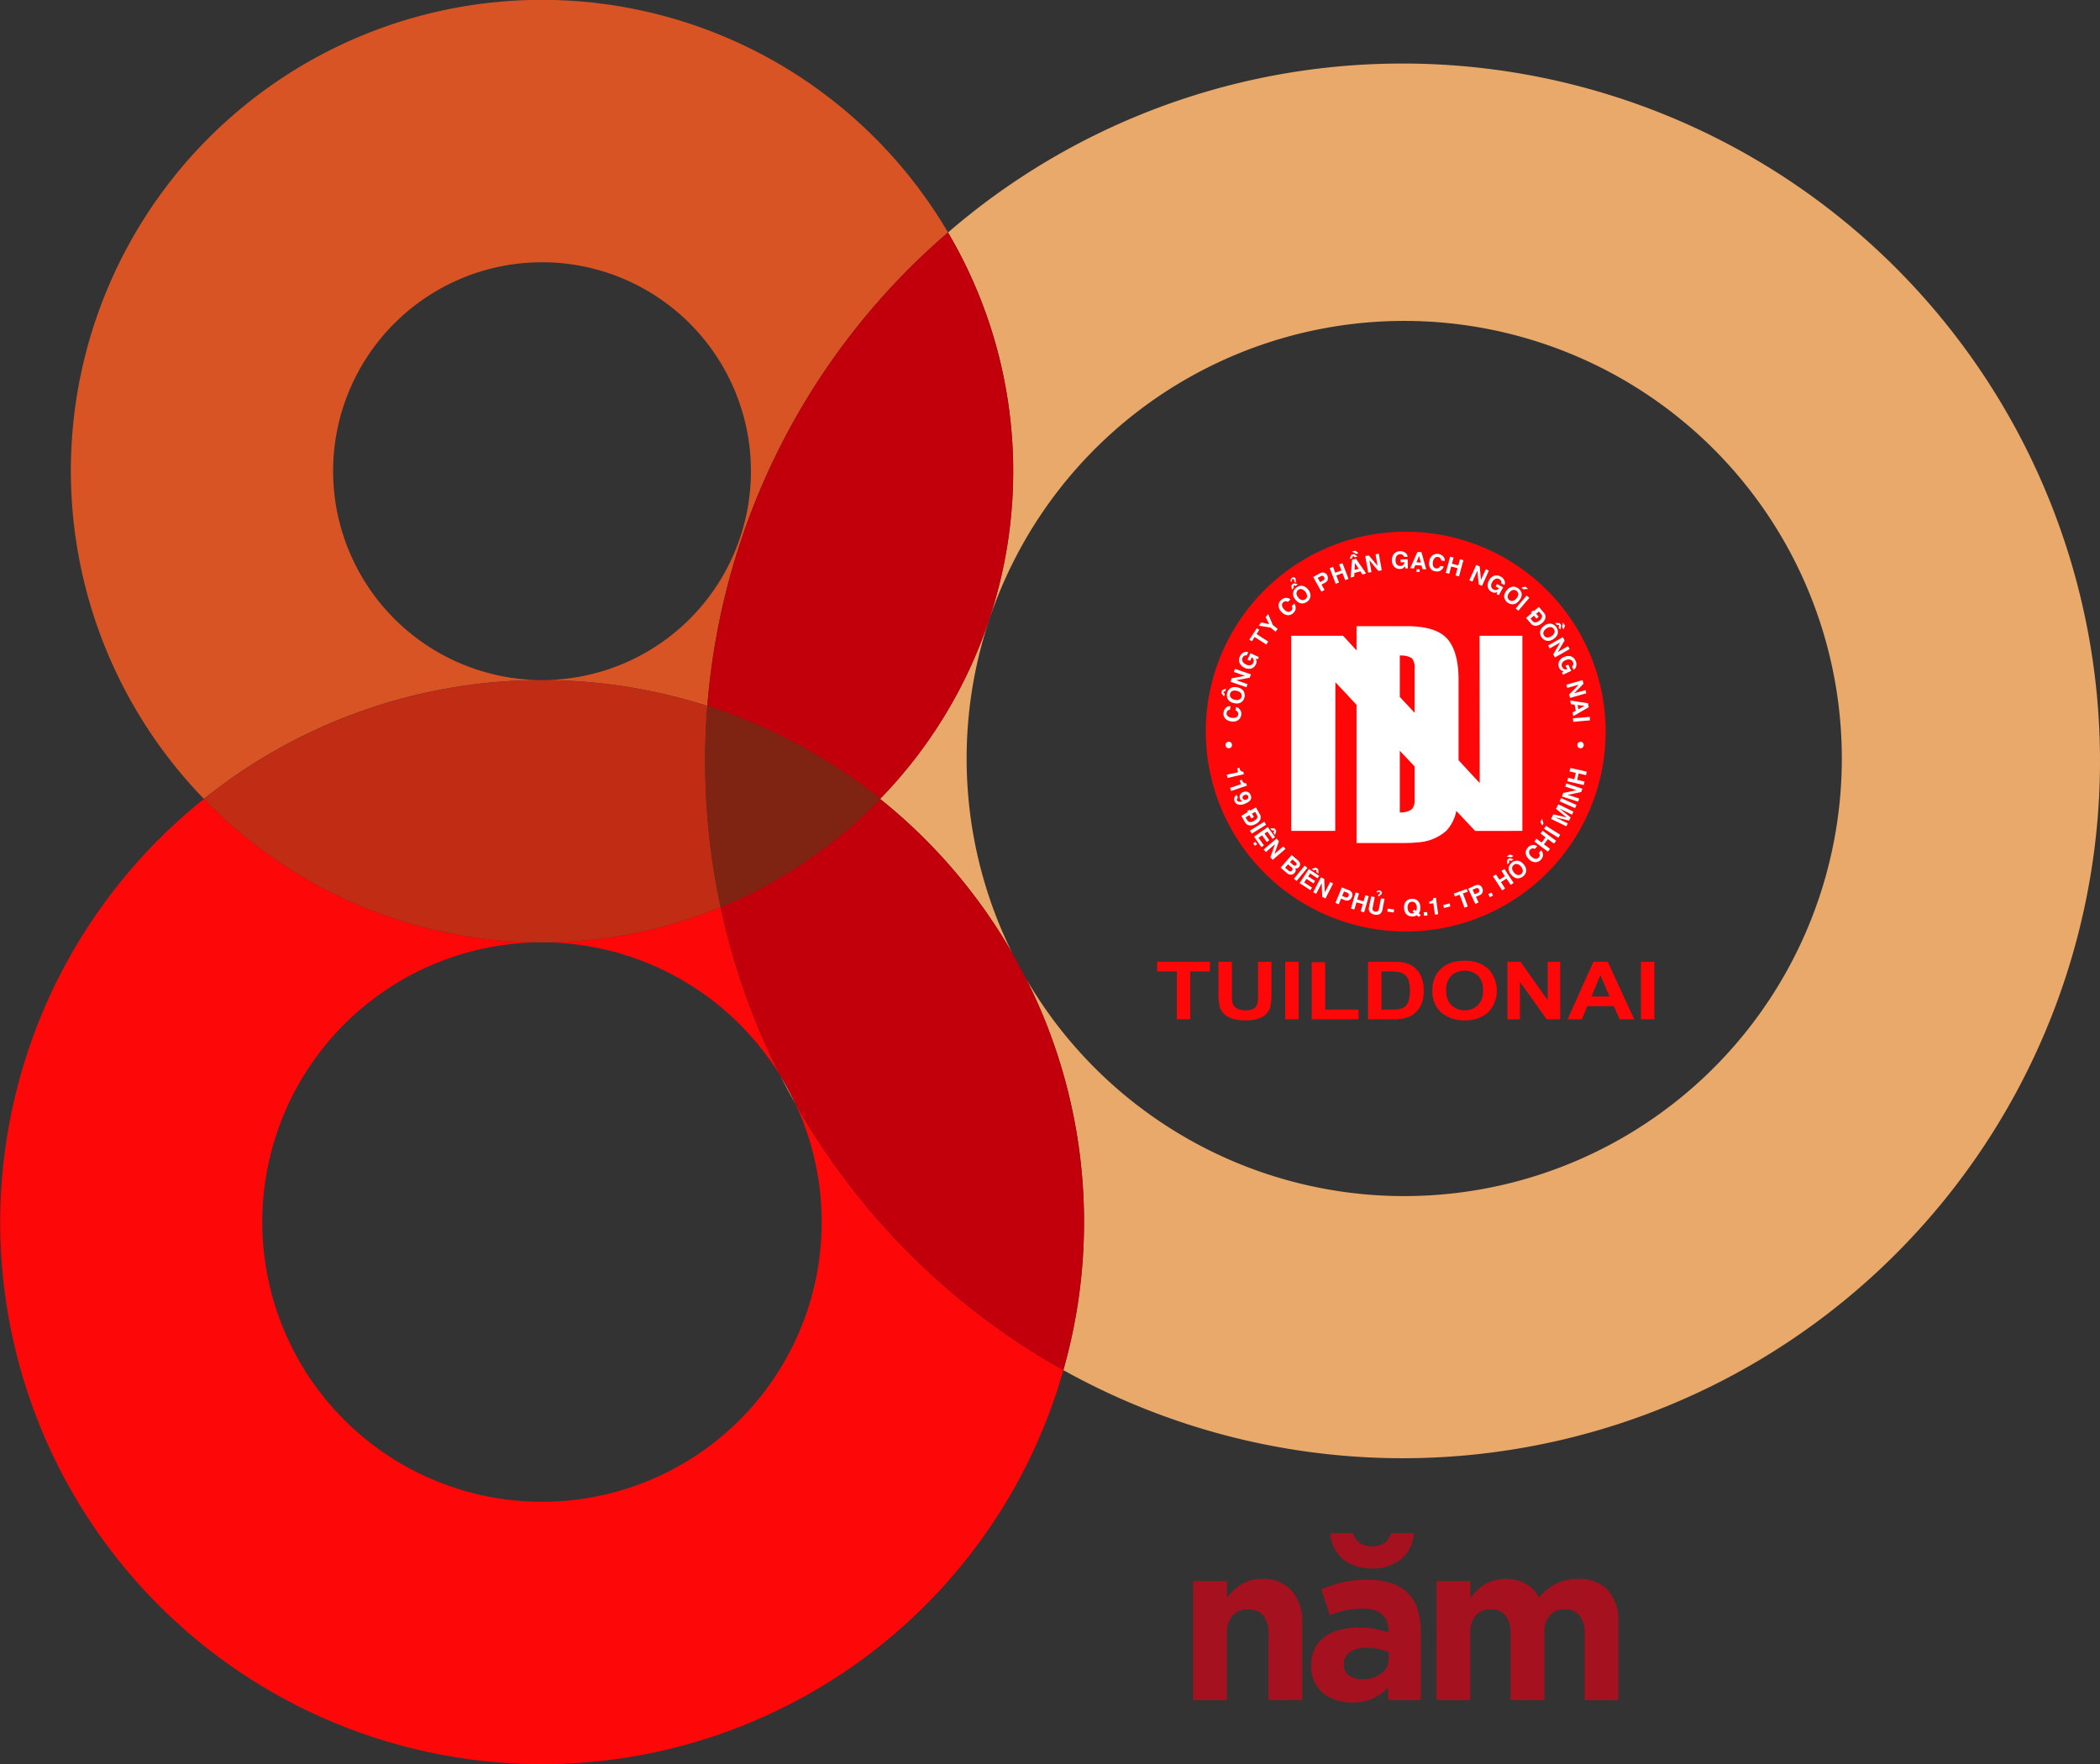 <svg xmlns="http://www.w3.org/2000/svg" width="370" height="310.825" viewBox="0 0 370 310.825">
  <rect x="0" y="0" width="370" height="310.825" fill="#333333" stroke="none"/>
  <defs>
    <style>
      .cls-1 {
        fill: none;
      }

      .cls-2 {
        fill: #e8a96b;
      }

      .cls-3, .cls-9 {
        fill: #fe0709;
      }

      .cls-4 {
        fill: #c2000b;
      }

      .cls-5 {
        fill: #d85425;
      }

      .cls-6 {
        fill: #c12c14;
      }

      .cls-7 {
        fill: #7f2412;
      }

      .cls-8 {
        fill: #a5111f;
      }

      .cls-9 {
        fill-rule: evenodd;
      }

      .cls-10 {
        fill: #fff;
      }
    </style>
  </defs>
  <g id="Group_47" data-name="Group 47" transform="translate(-214.962 -2059.312)">
    <g id="Group_41" data-name="Group 41">
      <circle id="Ellipse_7" data-name="Ellipse 7" class="cls-1" cx="36.809" cy="36.809" r="36.809" transform="translate(273.652 2105.521)"/>
      <path id="Path_63" data-name="Path 63" class="cls-1" d="M462.084,2270.057a76.731,76.731,0,1,0-68.759-42.8q1.282,2.234,2.447,4.538A76.7,76.7,0,0,0,462.084,2270.057Z"/>
      <path id="Path_64" data-name="Path 64" class="cls-1" d="M310.461,2225.348a49.331,49.331,0,1,0,44.653,28.45q-1.368-2.412-2.631-4.889A49.3,49.3,0,0,0,310.461,2225.348Z"/>
      <path id="Path_65" data-name="Path 65" class="cls-2" d="M352.483,2248.909q1.26,2.478,2.631,4.889A49.22,49.22,0,0,0,352.483,2248.909Z"/>
      <path id="Path_66" data-name="Path 66" class="cls-2" d="M462.084,2070.508a122.352,122.352,0,0,0-80.09,29.763,82.784,82.784,0,0,1-11.968,99.8,96.187,96.187,0,0,1,23.3,27.186,77.1,77.1,0,1,1,2.447,4.538,95.1,95.1,0,0,1,6.539,68.917,122.866,122.866,0,1,0,59.773-230.206Z"/>
      <path id="Path_67" data-name="Path 67" class="cls-3" d="M352.483,2248.909a121.988,121.988,0,0,1-10.556-29.772,82.549,82.549,0,0,1-31.466,6.211A49.3,49.3,0,0,1,352.483,2248.909Z"/>
      <path id="Path_68" data-name="Path 68" class="cls-4" d="M393.325,2227.259c.764,1.545,1.584,3.055,2.447,4.538Q394.61,2229.491,393.325,2227.259Z"/>
      <path id="Path_69" data-name="Path 69" class="cls-3" d="M355.114,2253.8a49.281,49.281,0,1,1-44.653-28.45,82.761,82.761,0,0,1-59.564-25.275,95.465,95.465,0,1,0,151.414,100.641A123.784,123.784,0,0,1,355.114,2253.8Z"/>
      <path id="Path_70" data-name="Path 70" class="cls-4" d="M395.772,2231.8c-.863-1.483-1.683-2.993-2.447-4.538a96.187,96.187,0,0,0-23.3-27.186,83.311,83.311,0,0,1-28.1,19.064,121.988,121.988,0,0,0,10.556,29.772,49.22,49.22,0,0,1,2.631,4.889,123.784,123.784,0,0,0,47.2,46.916,95.1,95.1,0,0,0-6.539-68.917Z"/>
      <path id="Path_71" data-name="Path 71" class="cls-5" d="M273.652,2142.33a36.809,36.809,0,1,1,36.809,36.809,95.1,95.1,0,0,1,29.125,4.558,122.709,122.709,0,0,1,42.408-83.426,82.979,82.979,0,1,0-131.1,99.8,95.012,95.012,0,0,1,59.564-20.934A36.851,36.851,0,0,1,273.652,2142.33Z"/>
      <path id="Path_72" data-name="Path 72" class="cls-4" d="M339.586,2183.7a95.347,95.347,0,0,1,30.44,16.376,82.784,82.784,0,0,0,11.968-99.8A122.709,122.709,0,0,0,339.586,2183.7Z"/>
      <path id="Path_73" data-name="Path 73" class="cls-6" d="M310.461,2225.348a82.549,82.549,0,0,0,31.466-6.211,122.914,122.914,0,0,1-2.722-25.75q0-4.891.381-9.69a95.244,95.244,0,0,0-88.689,16.376A82.761,82.761,0,0,0,310.461,2225.348Z"/>
      <path id="Path_74" data-name="Path 74" class="cls-7" d="M339.2,2193.387a122.914,122.914,0,0,0,2.722,25.75,83.311,83.311,0,0,0,28.1-19.064,95.347,95.347,0,0,0-30.44-16.376Q339.209,2188.494,339.2,2193.387Z"/>
    </g>
    <g id="Group_42" data-name="Group 42">
      <path id="Path_75" data-name="Path 75" class="cls-8" d="M425.177,2337.89h5.953v2.952a12.6,12.6,0,0,1,1.116-1.264,7.788,7.788,0,0,1,1.352-1.069,6.712,6.712,0,0,1,1.645-.738,7.015,7.015,0,0,1,2.036-.273,6.708,6.708,0,0,1,5.268,2.076,8.262,8.262,0,0,1,1.86,5.718v13.591h-5.953v-11.74a4.747,4.747,0,0,0-.94-3.2,3.343,3.343,0,0,0-2.663-1.08,3.526,3.526,0,0,0-2.722,1.08,4.558,4.558,0,0,0-1,3.2v11.74h-5.953Z"/>
      <path id="Path_76" data-name="Path 76" class="cls-8" d="M453.18,2359.274a9.321,9.321,0,0,1-2.8-.411,6.558,6.558,0,0,1-2.291-1.234,5.893,5.893,0,0,1-1.547-2.017,6.353,6.353,0,0,1-.568-2.761v-.078a6.586,6.586,0,0,1,.627-2.977,5.721,5.721,0,0,1,1.743-2.076,7.826,7.826,0,0,1,2.663-1.233,13.286,13.286,0,0,1,3.427-.412,14.716,14.716,0,0,1,2.8.235,17.587,17.587,0,0,1,2.331.627v-.352a3.567,3.567,0,0,0-1.136-2.859,5.034,5.034,0,0,0-3.368-.98,13.97,13.97,0,0,0-3.035.294,20.532,20.532,0,0,0-2.762.842l-1.488-4.543a23.347,23.347,0,0,1,3.6-1.214,19,19,0,0,1,4.543-.47,12.862,12.862,0,0,1,4.211.607A7.482,7.482,0,0,1,463.01,2340a7.063,7.063,0,0,1,1.724,2.879,12.439,12.439,0,0,1,.548,3.818v12.181h-5.758v-2.272a8.273,8.273,0,0,1-2.624,1.939A8.648,8.648,0,0,1,453.18,2359.274Zm3.525-23.617a7.782,7.782,0,0,1-5.111-1.625,6.43,6.43,0,0,1-2.253-4.6h4a3.715,3.715,0,0,0,1.116,1.7,4.248,4.248,0,0,0,4.5,0,3.715,3.715,0,0,0,1.116-1.7h3.995a6.433,6.433,0,0,1-2.252,4.6A7.788,7.788,0,0,1,456.7,2335.657Zm-1.724,19.505a5.266,5.266,0,0,0,3.388-1.018,3.251,3.251,0,0,0,1.273-2.664v-1.057a9.132,9.132,0,0,0-1.743-.568,9.406,9.406,0,0,0-2.056-.216,5.311,5.311,0,0,0-3.016.745,2.442,2.442,0,0,0-1.1,2.154v.078a2.2,2.2,0,0,0,.9,1.88A3.853,3.853,0,0,0,454.981,2355.162Z"/>
      <path id="Path_77" data-name="Path 77" class="cls-8" d="M468.062,2337.89h5.953v2.952a12.485,12.485,0,0,1,1.117-1.264,7.78,7.78,0,0,1,1.351-1.069,6.65,6.65,0,0,1,1.664-.738,7.223,7.223,0,0,1,2.057-.273,7.137,7.137,0,0,1,3.583.856,5.817,5.817,0,0,1,2.331,2.449,9.542,9.542,0,0,1,3.054-2.469,8.525,8.525,0,0,1,3.838-.836,6.88,6.88,0,0,1,5.21,1.959,8.007,8.007,0,0,1,1.88,5.757v13.669h-5.954v-11.74a4.889,4.889,0,0,0-.9-3.2,3.175,3.175,0,0,0-2.584-1.08,3.355,3.355,0,0,0-2.644,1.08,4.681,4.681,0,0,0-.96,3.2v11.74H481.1v-11.74a4.9,4.9,0,0,0-.9-3.2,3.179,3.179,0,0,0-2.586-1.08,3.354,3.354,0,0,0-2.643,1.08,4.681,4.681,0,0,0-.96,3.2v11.74h-5.953Z"/>
    </g>
    <g id="Group_46" data-name="Group 46">
      <g id="Group_44" data-name="Group 44">
        <path id="Path_78" data-name="Path 78" class="cls-9" d="M462.638,2223.439a35.223,35.223,0,1,0-35.23-35.215A35.284,35.284,0,0,0,462.638,2223.439Z"/>
        <g id="Group_43" data-name="Group 43">
          <path id="Path_79" data-name="Path 79" class="cls-10" d="M453.987,2157.916l-.1-.164-.7.194-.075.82-.179,2.312.179-.06.448-.119.044-.641.388-.1.671-.179.343.552.582-.164.075-.015-.075-.1Zm0,1.715-.358.09.06-1.223.3.462.373.567Z"/>
          <path id="Path_80" data-name="Path 80" class="cls-10" d="M447.738,2163.465l.044.089.552-.3-.537-.94.627-.343a.866.866,0,0,0,.507-.686,1.11,1.11,0,0,0-.119-.582.909.909,0,0,0-.567-.492.84.84,0,0,0-.507.015c-.075.03-.134.06-.209.09l-.865.477-.328.179.328.6Zm-.164-2.581a.543.543,0,0,1,.164-.074.371.371,0,0,1,.238-.045.36.36,0,0,1,.269.209.57.57,0,0,1,.089.268.5.5,0,0,1-.268.358l-.328.179-.179.09-.433-.746Z"/>
          <path id="Path_81" data-name="Path 81" class="cls-10" d="M438.818,2169.893l.373.3.507.418.388-.492-.865-.686-.03-.074-.791-1.865-.447.552.641,1.253-1.014-.239-.388-.089-.462.567.85.149Z"/>
          <path id="Path_82" data-name="Path 82" class="cls-10" d="M439.609,2206.436l.224-.731-.3-.433-.343-.015-.418-.015.269.373.149.015.283.015-.134.4Z"/>
          <path id="Path_83" data-name="Path 83" class="cls-10" d="M456.031,2160.2l.567-.089-.358-2.088,1.566,1.865.149-.015.463-.09-.463-2.536-.06-.373-.567.1.343,2.029-1.522-1.82-.567.089-.075.015.075.432Z"/>
          <path id="Path_84" data-name="Path 84" class="cls-10" d="M441.026,2167.373a1.461,1.461,0,0,0,.8.328.485.485,0,0,0,.209,0,1.1,1.1,0,0,0,.433-.12,1.8,1.8,0,0,0,.343-.238l.014-.015a1.318,1.318,0,0,0,.359-.522.991.991,0,0,0,.059-.3,1.128,1.128,0,0,0-.059-.492,2.039,2.039,0,0,0-.18-.358l-.179.164-.268.254a.79.79,0,0,1,.119.462.669.669,0,0,1-.208.373l-.015.015a.684.684,0,0,1-.418.194,1.175,1.175,0,0,1-.209-.03,1.213,1.213,0,0,1-.6-.4,1.436,1.436,0,0,1-.209-.238.923.923,0,0,1-.179-.537.611.611,0,0,1,.179-.448l.03-.029a.632.632,0,0,1,.492-.194.723.723,0,0,1,.343.119l.149-.149.3-.269a.843.843,0,0,0-.3-.209,1.624,1.624,0,0,0-.4-.089,1.28,1.28,0,0,0-.611.149,1.842,1.842,0,0,0-.343.254,1.233,1.233,0,0,0-.448.954,1.652,1.652,0,0,0,.522,1.119C440.847,2167.208,440.936,2167.3,441.026,2167.373Z"/>
          <path id="Path_85" data-name="Path 85" class="cls-10" d="M450.885,2161.943l-.477-1.238,1.089-.418.477,1.238.059-.015.522-.208-.522-1.372-.537-1.387-.582.224.4,1.044-1.089.417-.4-1.044-.582.224,1.059,2.759Z"/>
          <path id="Path_86" data-name="Path 86" class="cls-10" d="M442.458,2161.809l.015-.015.149-.134a.152.152,0,0,1-.03-.149.471.471,0,0,1,.074-.149.162.162,0,0,1,.12-.03h.044l.09.045a.291.291,0,0,1,.06.119.161.161,0,0,1,0,.119,1.169,1.169,0,0,1,.029.119.242.242,0,0,0,.045.09l.135.149.178-.179-.015-.015c-.029-.015-.044-.045-.074-.074a.213.213,0,0,1-.03-.09.065.065,0,0,1,0-.074v-.1a.351.351,0,0,0-.015-.179c-.015-.015-.03-.045-.044-.06a.3.3,0,0,1-.06-.074.371.371,0,0,0-.284-.1h-.015a.5.5,0,0,0-.3.165.106.106,0,0,0-.059.059.433.433,0,0,0-.12.269.314.314,0,0,0,.09.283Z"/>
          <path id="Path_87" data-name="Path 87" class="cls-10" d="M442.86,2162.092l-.03.03-.343.328.09.76.253-.253.075-.074-.045-.418.328.045.1.015.194-.194.134-.134-.134-.015-.3-.045Z"/>
          <path id="Path_88" data-name="Path 88" class="cls-10" d="M453.2,2157.648l.149-.4.358.253.283-.089.164-.045-.164-.1-.462-.343-.418.134-.075.015-.283.731.358-.119Z"/>
          <path id="Path_89" data-name="Path 89" class="cls-10" d="M453.987,2156.887l.328-.1-.328-.269-.224-.194-.612.179.76.4Z"/>
          <path id="Path_90" data-name="Path 90" class="cls-10" d="M443.352,2162.838a1.85,1.85,0,0,0-.163.164,1.647,1.647,0,0,0-.209.254,2.19,2.19,0,0,0-.15.328,1.67,1.67,0,0,0-.044.388,1.171,1.171,0,0,0,.044.313,1.909,1.909,0,0,0,.359.656,2.9,2.9,0,0,0,.3.314,1.457,1.457,0,0,0,.492.3.25.25,0,0,0,.075.03,1.281,1.281,0,0,0,.745-.015,1.6,1.6,0,0,0,.493-.269,1.385,1.385,0,0,0,.373-.4,1.188,1.188,0,0,0,.193-.717,1.744,1.744,0,0,0-.4-.984,1.763,1.763,0,0,0-.865-.626,1.206,1.206,0,0,0-.612-.015.456.456,0,0,0-.134.029,3.658,3.658,0,0,0-.358.165Zm.329.418a.894.894,0,0,1,.3-.149,1.443,1.443,0,0,1,.253-.015,1.415,1.415,0,0,1,1.03,1.312.8.8,0,0,1-.836.642.951.951,0,0,1-.447-.179,1.831,1.831,0,0,1-.3-.3,1.679,1.679,0,0,1-.194-.313.784.784,0,0,1-.09-.507.717.717,0,0,1,.09-.269A.879.879,0,0,1,443.681,2163.256Z"/>
          <path id="Path_91" data-name="Path 91" class="cls-10" d="M492.439,2182.855l-.82-.12.119.642.641.089.06.224.164.85-.164.09-.4.208.12.657.283-.164,1.1-.642,1.342-.775-.134-.7-1.208-.179Zm1.1,1.163-.477.254-.15-.746.627.074.611.075Z"/>
          <path id="Path_92" data-name="Path 92" class="cls-10" d="M490.709,2169.52l-.388-.507-.119.85.253.328Z"/>
          <path id="Path_93" data-name="Path 93" class="cls-10" d="M490.634,2172.146l-.328-.567-1.253.716-.985.567-.343.194.284.507.059-.044.985-.552.805-.462-.805,1.372-.433.731.313.537.12-.074,1.924-1.089.537-.313-.283-.507-.254.149-1.551.88Z"/>
          <path id="Path_94" data-name="Path 94" class="cls-10" d="M489.262,2169.431l.433.015-.12.417.283.373.194-.746-.3-.4-.7-.015h-.075l.075.09Z"/>
          <path id="Path_95" data-name="Path 95" class="cls-10" d="M490.977,2174.92a1.8,1.8,0,0,0-.462.149,1.641,1.641,0,0,0-.9.865,1.27,1.27,0,0,0,.06,1.014.954.954,0,0,0,.4.492,1.8,1.8,0,0,0,.4.164l-.313.209.179.373.626-.283.836-.388-.537-1.119-.3.134-.164.075.164.328.135.3c-.045,0-.09.015-.135.015a.889.889,0,0,1-.4-.044.694.694,0,0,1-.358-.358.746.746,0,0,1-.06-.612,1.019,1.019,0,0,1,.627-.582.8.8,0,0,1,.193-.089,1.107,1.107,0,0,1,.657-.03.762.762,0,0,1,.477.433.644.644,0,0,1,.03.522.562.562,0,0,1-.194.268l.253.552a.785.785,0,0,0,.239-.149,1.045,1.045,0,0,0,.224-.4,1.345,1.345,0,0,0-.1-1.029.885.885,0,0,0-.12-.239,1.316,1.316,0,0,0-.79-.566A1.456,1.456,0,0,0,490.977,2174.92Z"/>
          <path id="Path_96" data-name="Path 96" class="cls-10" d="M486.786,2169.774a1.5,1.5,0,0,0-.418.626,1.28,1.28,0,0,0,0,.746,1.518,1.518,0,0,0,.239.492c.06.075.119.135.179.209a2.1,2.1,0,0,0,.224.164,1.27,1.27,0,0,0,.716.224,1.351,1.351,0,0,0,.343-.045,1.945,1.945,0,0,0,.656-.328,2.039,2.039,0,0,0,.329-.283,1.65,1.65,0,0,0,.342-.537,1.265,1.265,0,0,0,0-.746,1.5,1.5,0,0,0-.238-.492.417.417,0,0,0-.1-.12,1.667,1.667,0,0,0-.3-.268,1.341,1.341,0,0,0-.686-.224h-.03a1.671,1.671,0,0,0-1,.373A1.718,1.718,0,0,0,486.786,2169.774Zm.627.283a1.136,1.136,0,0,1,.656-.253.72.72,0,0,1,.179,0,.738.738,0,0,1,.477.313.776.776,0,0,1,.149.537,1.144,1.144,0,0,1-.522.716,2.663,2.663,0,0,1-.283.164.925.925,0,0,1-.552.09.717.717,0,0,1-.477-.3.691.691,0,0,1-.15-.552A1.153,1.153,0,0,1,487.413,2170.057Z"/>
          <path id="Path_97" data-name="Path 97" class="cls-10" d="M492.439,2185.838l-.343.03.059.627.284-.03,1.1-.1,1.581-.135-.059-.611-1.521.134Z"/>
          <path id="Path_98" data-name="Path 98" class="cls-10" d="M490.977,2179.946l-.045.015.045.134.119.418,1.342-.373.7-.194-.7.716-1.014,1.014.179.6.835-.239,1.1-.313.924-.269-.164-.552-.761.208-1.1.313-.134.045.134-.135,1.1-1.118.432-.448-.179-.627-.254.075-1.1.313Z"/>
          <path id="Path_99" data-name="Path 99" class="cls-10" d="M493.438,2190.014a.567.567,0,1,0,0,1.134h.105a.579.579,0,0,0,0-1.134Z"/>
          <path id="Path_100" data-name="Path 100" class="cls-10" d="M486.667,2203.557l-.313.567.343.626.089-.149.12-.209-.12-.4Z"/>
          <path id="Path_101" data-name="Path 101" class="cls-10" d="M435.522,2172.295l.492-.746.164.1,1.4.895.492.328.343-.522-.835-.537-1.223-.791.477-.746L436.4,2170l-.223.343-.716,1.089-.388.582.388.253Z"/>
          <path id="Path_102" data-name="Path 102" class="cls-10" d="M483.341,2163.136l.478-.03.313-.015h.075l-.075-.075-.313-.268-.089-.09-.686.194h-.015l.015.015Z"/>
          <path id="Path_103" data-name="Path 103" class="cls-10" d="M470.648,2159.124l1.119.3-.343,1.283.6.164.776-2.864-.6-.149-.3,1.074-1.118-.3.283-1.074-.6-.164-.776,2.849.611.164Z"/>
          <path id="Path_104" data-name="Path 104" class="cls-10" d="M467.874,2159.974a1.212,1.212,0,0,0,.924-.149,1.366,1.366,0,0,0,.537-.7l-.611-.1a.721.721,0,0,1-.3.358.656.656,0,0,1-.447.074.641.641,0,0,1-.507-.4,1.383,1.383,0,0,1-.045-.716,1.113,1.113,0,0,1,.4-.776.61.61,0,0,1,.507-.119.64.64,0,0,1,.462.283.79.79,0,0,1,.09.328l.611.1a.966.966,0,0,0-.179-.731,1.483,1.483,0,0,0-1.924-.3,1.663,1.663,0,0,0-.6,1.088,1.594,1.594,0,0,0,.179,1.208A1.232,1.232,0,0,0,467.874,2159.974Z"/>
          <path id="Path_105" data-name="Path 105" class="cls-10" d="M475.018,2160.407l.239-.537.253,2.416.567.253,1.1-2.446.1-.254-.1-.045-.418-.194-.865,1.879-.224-2.357-.6-.269-.06.119-1.164,2.58.537.239Z"/>
          <path id="Path_106" data-name="Path 106" class="cls-10" d="M484.131,2167.939l-.3.239.3.343.552.641a1.059,1.059,0,0,0,.97.4c.029,0,.059-.015.089-.015a1.917,1.917,0,0,0,.925-.477.845.845,0,0,0,.119-.1,1.521,1.521,0,0,0,.433-.671,1.035,1.035,0,0,0-.269-1.059l-.164-.194-.7-.8-.432.373-.433.373-.119-.135-.4.328.134.15Zm1.1-.149.418.492.029.03.388-.343-.417-.477-.03-.045.03-.015.447-.388.388.448a.523.523,0,0,1,.179.418,1.019,1.019,0,0,1-.448.715,1.487,1.487,0,0,1-.566.328h-.045a.558.558,0,0,1-.582-.178l-.4-.463Z"/>
          <path id="Path_107" data-name="Path 107" class="cls-10" d="M464.07,2159.467l.254-.581.492.029.611.045.149.612.672.059-.836-3.027-.6-.045H464.7l-.91,2.058-.373.805.373.03Zm.746-1.79.179-.432.3,1.193-.477-.03-.284-.03Z"/>
          <path id="Path_108" data-name="Path 108" class="cls-10" d="M464.577,2159.587l-.045.477.284.015.239.03.044-.477-.283-.03Z"/>
          <path id="Path_109" data-name="Path 109" class="cls-10" d="M461.609,2159.572a1.185,1.185,0,0,0,.612-.179,1.922,1.922,0,0,0,.3-.3l.074.373.418-.015-.03-1.6-1.238.03v.507l.686-.015a.863.863,0,0,1-.238.478.669.669,0,0,1-.463.179.847.847,0,0,1-.6-.194,1.052,1.052,0,0,1-.284-.805,1.149,1.149,0,0,1,.239-.821.764.764,0,0,1,.6-.253.654.654,0,0,1,.493.178.473.473,0,0,1,.164.284h.626a.96.96,0,0,0-.328-.656,1.441,1.441,0,0,0-1-.329,1.39,1.39,0,0,0-1.1.508,1.632,1.632,0,0,0-.328,1.089,1.578,1.578,0,0,0,.432,1.163A1.343,1.343,0,0,0,461.609,2159.572Z"/>
          <path id="Path_110" data-name="Path 110" class="cls-10" d="M483.937,2164.255l-.119.134-.776.91-.806.955-.224.253.224.194.253.209.552-.656.776-.91.313-.358.283-.343-.283-.239Z"/>
          <path id="Path_111" data-name="Path 111" class="cls-10" d="M477.106,2162.779a.737.737,0,0,0,.075.193,1.242,1.242,0,0,0,.566.612,1.085,1.085,0,0,0,.627.149,1.534,1.534,0,0,0,.417-.1l-.134.358.373.193.776-1.387-1.089-.6-.239.432.6.329a.86.86,0,0,1-.448.3.675.675,0,0,1-.507-.075.888.888,0,0,1-.417-.462,1.126,1.126,0,0,1,.164-.835,1.256,1.256,0,0,1,.626-.6.748.748,0,0,1,.642.075.588.588,0,0,1,.328.4.413.413,0,0,1,0,.328l.552.3a.115.115,0,0,0,.029-.075.854.854,0,0,0,.015-.641l-.015-.03a1.373,1.373,0,0,0-.686-.746,1.4,1.4,0,0,0-1.208-.119,1.677,1.677,0,0,0-.835.775,1.611,1.611,0,0,0-.134.3A1.431,1.431,0,0,0,477.106,2162.779Z"/>
          <path id="Path_112" data-name="Path 112" class="cls-10" d="M479.985,2164.33a1.4,1.4,0,0,0,.059.432,2.74,2.74,0,0,0,.149.284,1.239,1.239,0,0,0,.373.417,1.612,1.612,0,0,0,.478.254l.179.045a1.87,1.87,0,0,0,.3.015.929.929,0,0,0,.283-.045,1.334,1.334,0,0,0,.433-.224,1.859,1.859,0,0,0,.418-.418,1.706,1.706,0,0,0,.388-.79.806.806,0,0,0,.029-.179.851.851,0,0,0-.029-.269,1.137,1.137,0,0,0-.18-.447,1.536,1.536,0,0,0-.358-.4,2.828,2.828,0,0,0-.268-.164,1.085,1.085,0,0,0-.239-.1,1.344,1.344,0,0,0-.477-.06.832.832,0,0,0-.268.045.049.049,0,0,0-.03.015,1.722,1.722,0,0,0-.821.611,2.327,2.327,0,0,0-.358.642A1.408,1.408,0,0,0,479.985,2164.33Zm.91-.6a1.671,1.671,0,0,1,.328-.328,1.04,1.04,0,0,1,.3-.134.257.257,0,0,1,.105-.015.712.712,0,0,1,.551.164c.015.015.045.03.06.059a.688.688,0,0,1,.224.418,1.016,1.016,0,0,1-.224.716.456.456,0,0,1-.074.1,1.146,1.146,0,0,1-.642.463.187.187,0,0,1-.09.015.489.489,0,0,1-.208,0,.662.662,0,0,1-.328-.149.73.73,0,0,1-.3-.493A1.083,1.083,0,0,1,480.895,2163.733Z"/>
          <path id="Path_113" data-name="Path 113" class="cls-10" d="M445.158,2214.162l1.223.791.283-.433-1.208-.791.343-.522.865.567.447.283.284-.433-.731-.477-1.1-.716-1.581,2.416-.045.06.045.03,1.864,1.208.283-.448-1.387-.9Z"/>
          <path id="Path_114" data-name="Path 114" class="cls-10" d="M473.392,2215.937l-2.282.82.179.492.85-.3.85,2.282.582-.209-.85-2.3.85-.3Z"/>
          <path id="Path_115" data-name="Path 115" class="cls-10" d="M469.246,2218.771l.134.522,1.119-.283-.119-.522Z"/>
          <path id="Path_116" data-name="Path 116" class="cls-10" d="M475.6,2215.251a.864.864,0,0,0-.582.015l-.134.044-1.238.582,1.253,2.67.119-.045.448-.209-.448-.954v-.03l.641-.283a.891.891,0,0,0,.552-.671.986.986,0,0,0-.089-.582A.973.973,0,0,0,475.6,2215.251Zm-.284,1.372-.3.149-.224.1-.373-.791.463-.209c.045-.015.089-.044.134-.059a.667.667,0,0,1,.283-.03c.1.015.179.1.254.224a.792.792,0,0,1,.06.283A.407.407,0,0,1,475.316,2216.623Z"/>
          <path id="Path_117" data-name="Path 117" class="cls-10" d="M481.223,2205.705h1.968v-34.38h-7.546l.029,25.938-.656-.686-3.073-3.326v-14.185c0-3.311-.671-5.712-1.983-7.2-1.074-1.193-2.775-1.894-5.146-2.133-.328-.03-.671-.06-1.029-.074-.269-.015-.552-.015-.836-.015h-8.979v4.25l-.865-.924-1.074-1.178-.447-.463h-9.128v34.38h7.756l.029-26.191,1.79,1.894,1.074,1.163.865.91v24.357h8.457c.478,0,.925-.015,1.358-.03l1.029-.089a8.242,8.242,0,0,0,4.982-2.044,7.234,7.234,0,0,0,1.76-3.49l3.311,3.52h6.354Zm-17.019-5.414a2.3,2.3,0,0,1-.417,1.506,2.434,2.434,0,0,1-.224.194,3.4,3.4,0,0,1-1.969.463v-10.859l2.193,2.312.417.462Zm0-15.378-.417-.462-2.193-2.342v-7.294a3.6,3.6,0,0,1,2.044.418.618.618,0,0,1,.149.134,2.644,2.644,0,0,1,.417,1.73Z"/>
          <path id="Path_118" data-name="Path 118" class="cls-10" d="M480.864,2210.881l.358.089.06.015.238-.179.134-.1-.134-.03-.3-.075-.313-.09-.4.313v.776l.357-.283Z"/>
          <path id="Path_119" data-name="Path 119" class="cls-10" d="M467.471,2217.548a.4.4,0,0,1-.1.358.829.829,0,0,1-.538.239l-.074.015.045.4.7-.1.283,2,.567-.074-.4-2.894Z"/>
          <path id="Path_120" data-name="Path 120" class="cls-10" d="M459.386,2219.919l1.134.164.075-.522-1.134-.164Z"/>
          <path id="Path_121" data-name="Path 121" class="cls-10" d="M465.159,2219.785a2.4,2.4,0,0,0,.06-.611,1.747,1.747,0,0,0-.329-1.014.367.367,0,0,0-.074-.09,1.3,1.3,0,0,0-.537-.328,1.867,1.867,0,0,0-.492-.075h-.06a1.461,1.461,0,0,0-.552.12,1.286,1.286,0,0,0-.582.462,1.676,1.676,0,0,0-.238,1.029,1.74,1.74,0,0,0,.313,1.014,1.326,1.326,0,0,0,.626.418,1.7,1.7,0,0,0,.493.075h.059a1.384,1.384,0,0,0,.343-.045,2.119,2.119,0,0,0,.418-.179l.209.194.149.119.313-.343-.343-.3A1.068,1.068,0,0,0,465.159,2219.785Zm-.686.045-.313-.268-.314.328.3.283a.54.54,0,0,1-.165.06.523.523,0,0,1-.163.029h-.03a.674.674,0,0,1-.507-.193,1.1,1.1,0,0,1-.314-.821,1.124,1.124,0,0,1,.254-.835.834.834,0,0,1,.522-.224h.045a.728.728,0,0,1,.492.194,1.083,1.083,0,0,1,.313.8A1.34,1.34,0,0,1,464.473,2219.83Z"/>
          <path id="Path_122" data-name="Path 122" class="cls-10" d="M465.8,2220.053l.045.6.627-.045-.06-.6Z"/>
          <path id="Path_123" data-name="Path 123" class="cls-10" d="M481.283,2210.358l.238-.179.09-.074-.09-.03-.3-.119-.283-.09-.507.388.79.089Z"/>
          <path id="Path_124" data-name="Path 124" class="cls-10" d="M492.439,2197.845l-1.462-.478-.045-.015-.179.552.224.074,1.462.477.283.089-.283.06-1.462.3-.6.119-.209.626.806.254,1.462.462.582.194.179-.552-.76-.254-1.268-.4,1.268-.254,1.1-.239h.03l.194-.582-.224-.075Z"/>
          <path id="Path_125" data-name="Path 125" class="cls-10" d="M488.069,2205.272l-.731-.463-.328.522,1.059.671.985.612.477.3.328-.537-.805-.493Z"/>
          <path id="Path_126" data-name="Path 126" class="cls-10" d="M489.516,2201.022l-.4.805,1.864,1.492.015.015h-.015l-1.924-.447-.418-.089-.388.805.806.388,1.879.91.045-.1.209-.418-.209-.1-1.924-.94-.1-.045.1.03,1.924.462.448.1.269-.552-.716-.566-1.282-1.014,1.282.612.955.477.253-.522-1.208-.6Z"/>
          <path id="Path_127" data-name="Path 127" class="cls-10" d="M490.977,2200.365l-.969-.433-.254.567,1.223.537,1.462.641.03.03.253-.567-.283-.134Z"/>
          <path id="Path_128" data-name="Path 128" class="cls-10" d="M458.044,2216.772c-.03.03-.059.06-.09.06,0,.015,0,.015-.014.015a.505.505,0,0,0-.09.089.141.141,0,0,0-.044.075l-.045.194.193.045.045.014v-.029a.214.214,0,0,1,.03-.09c.015-.044.03-.075.06-.089a.207.207,0,0,1,.06-.045c.044-.015.074-.03.074-.045a.314.314,0,0,0,.149-.119.508.508,0,0,0,.06-.149.42.42,0,0,0-.06-.3.648.648,0,0,0-.313-.179c-.03,0-.074-.015-.1-.015a.6.6,0,0,0-.283.045.361.361,0,0,0-.179.239l-.015.03.224.044a.181.181,0,0,1,.105-.1.263.263,0,0,1,.148-.015h.016a.174.174,0,0,1,.1.075.143.143,0,0,1,.015.134A.166.166,0,0,1,458.044,2216.772Z"/>
          <path id="Path_129" data-name="Path 129" class="cls-10" d="M492.439,2194.8l-.791-.179-.149.612.94.209.164.044-.164.731-.1.388-1.089-.254-.149.6,1.342.313,1.1.254.462.1.134-.6-.6-.149-.7-.149.268-1.134.433.1.865.194.134-.6-1-.239Z"/>
          <path id="Path_130" data-name="Path 130" class="cls-10" d="M481.223,2214.237l-1.178-1.79-.015-.03-.522.328.537.835.075.1-.075.045-.895.582-.626-.94-.522.343,1.626,2.476.417-.268.1-.075-.1-.149-.626-.955.626-.4.358-.224.731,1.1.089-.06.3-.194.134-.075-.134-.209Z"/>
          <path id="Path_131" data-name="Path 131" class="cls-10" d="M477.2,2216.847l.268.537.552-.283-.269-.537Z"/>
          <path id="Path_132" data-name="Path 132" class="cls-10" d="M483.43,2211.611a2.242,2.242,0,0,0-.387-.372,1.308,1.308,0,0,0-.478-.239,1.155,1.155,0,0,0-.328-.045,1.452,1.452,0,0,0-.418.075,1.71,1.71,0,0,0-.3.134,2.132,2.132,0,0,0-.179.134.4.4,0,0,0-.119.1,1.287,1.287,0,0,0-.254.313,1.268,1.268,0,0,0-.194.716,1.66,1.66,0,0,0,.433.97l.015.014a1.416,1.416,0,0,0,.3.3,1.532,1.532,0,0,0,.567.313c.045.015.1.015.149.03a1.388,1.388,0,0,0,.6-.075.525.525,0,0,0,.21-.09.848.848,0,0,0,.268-.178,1.178,1.178,0,0,0,.358-.4,1.136,1.136,0,0,0,.149-.343,1.1,1.1,0,0,0,.045-.388.822.822,0,0,0-.045-.253A1.9,1.9,0,0,0,483.43,2211.611Zm-.387,1.641c-.016.015-.031.045-.06.06a.771.771,0,0,1-.552.179c-.06-.015-.12-.03-.194-.045a1.413,1.413,0,0,1-.552-.432,2.566,2.566,0,0,1-.164-.254.891.891,0,0,1-.134-.567.651.651,0,0,1,.134-.328,1.474,1.474,0,0,1,.149-.164.793.793,0,0,1,.537-.164h.03a1.152,1.152,0,0,1,.716.462c.03.045.059.09.09.135a1.019,1.019,0,0,1,.223.686A.718.718,0,0,1,483.043,2213.252Z"/>
          <path id="Path_133" data-name="Path 133" class="cls-10" d="M486.518,2209.121l-.418.447a.767.767,0,0,1,.149.448.674.674,0,0,1-.194.4.663.663,0,0,1-.4.209.487.487,0,0,1-.209,0,1.36,1.36,0,0,1-.627-.358,1.151,1.151,0,0,1-.447-.761.588.588,0,0,1,.179-.477.649.649,0,0,1,.492-.239.68.68,0,0,1,.328.1l.284-.3.149-.149a1.113,1.113,0,0,0-.149-.12,1.183,1.183,0,0,0-.567-.134,1.417,1.417,0,0,0-.94.462.052.052,0,0,1-.015.03,1.416,1.416,0,0,0-.313.537,1.877,1.877,0,0,0-.045.418c.015.074.03.164.045.238a1.588,1.588,0,0,0,.313.582,1.912,1.912,0,0,0,.239.269,1.734,1.734,0,0,0,1.119.507.616.616,0,0,0,.164-.015,1.428,1.428,0,0,0,1.133-1.014.742.742,0,0,0,.03-.269.616.616,0,0,0-.03-.284A1.507,1.507,0,0,0,486.518,2209.121Z"/>
          <path id="Path_134" data-name="Path 134" class="cls-10" d="M488.069,2206.659l-1.283-.954-.03-.03-.373.492.4.3.493.373-.493.656-.194.268-.91-.671-.03.045-.343.448.343.253,1.133.85.91.671.373-.492-1.074-.791.7-.924.373.283.7.507.284-.373.089-.119-.089-.06Z"/>
          <path id="Path_135" data-name="Path 135" class="cls-10" d="M434.4,2197.815l.254-.09-.149-.447a.28.28,0,0,1-.1.03.448.448,0,0,1-.268-.06.812.812,0,0,1-.343-.477l-.03-.075-.373.134.224.642-.91.313-1.014.343.194.552.82-.284Z"/>
          <path id="Path_136" data-name="Path 136" class="cls-10" d="M434.12,2195.727l-.1-.463a.478.478,0,0,1-.373-.074.8.8,0,0,1-.284-.508l-.03-.089-.387.089.149.687-.388.089-1.6.358.134.567,1.462-.343Z"/>
          <path id="Path_137" data-name="Path 137" class="cls-10" d="M434.224,2176.963c.06.03.12.045.179.075a1.625,1.625,0,0,0,1.059.044h.015a1.3,1.3,0,0,0,.7-.6.736.736,0,0,0,.045-.1,1.026,1.026,0,0,0,.119-.611,1.875,1.875,0,0,0-.134-.418l.373.1.164-.373-.567-.269-.716-.328-.179-.075-.522,1.119.463.209.238-.522.045-.1a.8.8,0,0,1,.328.432.627.627,0,0,1-.03.492.844.844,0,0,1-.343.4.764.764,0,0,1-.1.045,1.11,1.11,0,0,1-.85-.09.735.735,0,0,0-.1-.059,1.087,1.087,0,0,1-.537-.522.752.752,0,0,1,.03-.642.618.618,0,0,1,.388-.358.462.462,0,0,1,.119-.03.331.331,0,0,1,.209.015l.268-.566a.863.863,0,0,0-.477-.06,1.557,1.557,0,0,0-.253.06,1.372,1.372,0,0,0-.731.745,1.33,1.33,0,0,0-.03,1.208A1.7,1.7,0,0,0,434.224,2176.963Z"/>
          <path id="Path_138" data-name="Path 138" class="cls-10" d="M435.462,2204.751a1.936,1.936,0,0,0,.716-.239.356.356,0,0,0,.1-.06,1.63,1.63,0,0,0,.687-.656,1.033,1.033,0,0,0-.075-1.089l-.656-1.148-.06.044-.716.4-.224.134-.089-.164-.448.254.09.164-.388.238-.731.433.642,1.119c.03.044.059.074.089.119a1.019,1.019,0,0,0,.88.448Zm-.731-.9-.313-.523.686-.4.343.6.015-.015.433-.253-.343-.582.552-.328.074.134.224.388a.644.644,0,0,1,.1.448.96.96,0,0,1-.328.447c-.074.045-.149.1-.253.164a1.7,1.7,0,0,1-.463.194.876.876,0,0,1-.194.03A.6.6,0,0,1,434.731,2203.856Z"/>
          <path id="Path_139" data-name="Path 139" class="cls-10" d="M432.032,2190.581a.575.575,0,1,0-.582.567A.571.571,0,0,0,432.032,2190.581Z"/>
          <path id="Path_140" data-name="Path 140" class="cls-10" d="M434.4,2200.887a2.371,2.371,0,0,0,.686-.417.867.867,0,0,0,.239-1.045.982.982,0,0,0-.492-.566.861.861,0,0,0-.433-.075,1.1,1.1,0,0,0-.417.09.885.885,0,0,0-.522.462.736.736,0,0,0-.015.686.78.78,0,0,0,.149.269.629.629,0,0,0,.268.164v.015a1.1,1.1,0,0,1-.656.089.414.414,0,0,1-.283-.238.448.448,0,0,1-.015-.239.272.272,0,0,1,.164-.179l-.209-.552a1.425,1.425,0,0,0-.164.12.667.667,0,0,0-.239.357.877.877,0,0,0,.015.642,1.146,1.146,0,0,0,.224.343.742.742,0,0,0,.358.224,1.806,1.806,0,0,0,1.223-.105C434.329,2200.917,434.359,2200.9,434.4,2200.887Zm-.477-.91a.384.384,0,0,1-.015-.313.556.556,0,0,1,.358-.283l.134-.045a.466.466,0,0,1,.3.045.335.335,0,0,1,.179.224c.1.268-.014.462-.343.6a.422.422,0,0,1-.134.03.324.324,0,0,1-.268-.03A.342.342,0,0,1,433.926,2199.977Z"/>
          <path id="Path_141" data-name="Path 141" class="cls-10" d="M437.58,2204.914l.463-.3-.328-.522-.134.089-1.4.865-.716.448-.284.164.284.447.059.075.657-.4Z"/>
          <path id="Path_142" data-name="Path 142" class="cls-10" d="M434.4,2180.334l.179.06.179-.537-.358-.134-1.641-.567,1.641-.3.761-.149.209-.582-.969-.328-1.7-.582-.149-.06-.194.552.343.119,1.611.552-1.611.313-.731.134-.209.612.94.313Z"/>
          <path id="Path_143" data-name="Path 143" class="cls-10" d="M431.42,2182.676a1.645,1.645,0,0,0,.925.507,3.108,3.108,0,0,0,.358.074,1.831,1.831,0,0,0,.716-.089,1.3,1.3,0,0,0,.582-.477,1.543,1.543,0,0,0,.223-.508,1.356,1.356,0,0,0,.03-.551,1.28,1.28,0,0,0-.283-.687,1.69,1.69,0,0,0-.94-.507,1.43,1.43,0,0,0-.328-.059,1.638,1.638,0,0,0-.731.074,1.308,1.308,0,0,0-.582.477,1.426,1.426,0,0,0-.223.508,1.36,1.36,0,0,0-.03.552A1.137,1.137,0,0,0,431.42,2182.676Zm.269-1.119a.69.69,0,0,1,.328-.462,1.1,1.1,0,0,1,.686-.1l.179.045a1.07,1.07,0,0,1,.746.462.685.685,0,0,1,.074.567.707.707,0,0,1-.328.462.974.974,0,0,1-.671.105c-.075-.015-.134-.03-.209-.045a1.066,1.066,0,0,1-.731-.462A.686.686,0,0,1,431.689,2181.557Z"/>
          <path id="Path_144" data-name="Path 144" class="cls-10" d="M430.749,2181.587l-.269-.343.388-.179.1-.447-.686.313-.134.492.477.611Z"/>
          <path id="Path_145" data-name="Path 145" class="cls-10" d="M431.912,2186.419a1.959,1.959,0,0,0,.791-.03,1.354,1.354,0,0,0,.776-2,1.427,1.427,0,0,0-.731-.522l-.045.358-.045.253a.055.055,0,0,0,.045.015.6.6,0,0,1,.328.269.575.575,0,0,1,.089.447.6.6,0,0,1-.387.507.047.047,0,0,1-.03.015,1.435,1.435,0,0,1-.686.06,1.242,1.242,0,0,1-.806-.373.586.586,0,0,1-.134-.492.64.64,0,0,1,.269-.477,1.208,1.208,0,0,1,.328-.1l.089-.611a.98.98,0,0,0-.731.208,1.346,1.346,0,0,0-.492.91,1.277,1.277,0,0,0,.269,1.014A1.66,1.66,0,0,0,431.912,2186.419Z"/>
          <path id="Path_146" data-name="Path 146" class="cls-10" d="M445.306,2212.223l-.477-.388-.85,1.029-.492.611-.3.358-.239.3.239.194.239.194.06-.075.492-.6Z"/>
          <path id="Path_147" data-name="Path 147" class="cls-10" d="M453.152,2217.384a.967.967,0,0,0,.03-.731.314.314,0,0,0-.075-.119.9.9,0,0,0-.462-.373l-.612-.239-.656-.254-1.118,2.73.581.239.4-1,.656.269.134.044a.832.832,0,0,0,.731-.1.866.866,0,0,0,.343-.387A.347.347,0,0,0,453.152,2217.384Zm-.567-.254a.6.6,0,0,1-.164.239.389.389,0,0,1-.388.029c-.015,0-.044-.014-.059-.014l-.537-.209.328-.8.268.1.194.075a.692.692,0,0,1,.358.253A.411.411,0,0,1,452.585,2217.13Z"/>
          <path id="Path_148" data-name="Path 148" class="cls-10" d="M448.379,2216.549l-.1-2.371-.537-.269-.045-.015-1.029,1.969-.328.656.328.179.194.089.88-1.7.09-.179.1,2.431.567.269,1.342-2.625-.507-.269Z"/>
          <path id="Path_149" data-name="Path 149" class="cls-10" d="M446.858,2212.536l.03.432.388.239-.06-.76-.432-.284-.119.045-.612.209.388.253.224-.075Z"/>
          <path id="Path_150" data-name="Path 150" class="cls-10" d="M436.148,2207.629l-.388.283.3.417.12-.074.268-.194-.268-.388Z"/>
          <path id="Path_151" data-name="Path 151" class="cls-10" d="M455.524,2217.041l-.313,1.074-1.119-.313.313-1.074-.417-.119-.179-.06-.7,2.416-.119.432.119.03.477.134.373-1.268.03.015,1.089.3-.373,1.283.6.164.283-.954.537-1.879-.537-.164Z"/>
          <path id="Path_152" data-name="Path 152" class="cls-10" d="M441.458,2208.867l-.388-.433-.045.045-1.522,1.3.79-2.237-.432-.492-.671.582-1.581,1.357.388.448,1.193-1.029.418-.358-.418,1.178-.4,1.118.4.448.015.015,1.82-1.566Z"/>
          <path id="Path_153" data-name="Path 153" class="cls-10" d="M437.58,2208.166l-.88-1.238.626-.447.254.358.582.82.432-.3-.835-1.178.507-.358.91,1.282h.015l.418-.3-.418-.582-.85-1.193-.761.537-1.4.969-.269.194.269.373,1.029,1.462.373-.254.06-.045Z"/>
          <path id="Path_154" data-name="Path 154" class="cls-10" d="M457.954,2219.233l-.044.254a.662.662,0,0,1-.224.388.613.613,0,0,1-.477.059.5.5,0,0,1-.343-.224.582.582,0,0,1-.06-.462l.373-1.879-.626-.119-.388,1.924a1.042,1.042,0,0,0,.089.746,1.138,1.138,0,0,0,.418.372,1.424,1.424,0,0,0,.447.164,1.528,1.528,0,0,0,.835-.044.73.73,0,0,0,.1-.045,1.066,1.066,0,0,0,.477-.776l.373-1.894-.626-.119Z"/>
          <path id="Path_155" data-name="Path 155" class="cls-10" d="M443.189,2212.924a1.2,1.2,0,0,0,.059-.164.6.6,0,0,0-.059-.418.115.115,0,0,0-.03-.059l.03.015a.542.542,0,0,0,.268.014h.03a.835.835,0,0,0,.358-.238.772.772,0,0,0,.134-.239.69.69,0,0,0,.045-.253.674.674,0,0,0-.045-.239,1.089,1.089,0,0,0-.328-.433l-.164-.149-.3-.253-.359-.3-.283-.254-.074.1-.433.477-1.014,1.164-.433.492.433.373.522.448a2.308,2.308,0,0,0,.492.343c.015,0,.03.014.045.014a.7.7,0,0,0,.358.045h.03a.678.678,0,0,0,.3-.074.114.114,0,0,1,.059-.03.783.783,0,0,0,.209-.179A1.411,1.411,0,0,0,443.189,2212.924Zm-.567-.254a1.156,1.156,0,0,1-.149.135.341.341,0,0,1-.164.045.478.478,0,0,1-.269-.09c-.015-.03-.045-.045-.075-.075l-.581-.492.522-.6.134.119.433.373.044.03a.607.607,0,0,1,.179.268A.292.292,0,0,1,442.622,2212.67Zm.208-.939-.029-.03-.328-.283-.224-.194.224-.269.193-.223.164.149.359.3.014.015a.547.547,0,0,1,.209.283.224.224,0,0,1-.074.254.252.252,0,0,1-.149.1.127.127,0,0,1-.1,0A.464.464,0,0,1,442.83,2211.731Z"/>
        </g>
      </g>
      <g id="Group_45" data-name="Group 45">
        <path id="Path_156" data-name="Path 156" class="cls-3" d="M422.308,2238.9v-8.426h-3.474v-1.716h9.3v1.716h-3.465v8.426Z"/>
        <path id="Path_157" data-name="Path 157" class="cls-3" d="M429.645,2228.758h2.364v5.493a9.834,9.834,0,0,0,.088,1.7,1.636,1.636,0,0,0,.722,1,2.81,2.81,0,0,0,1.561.377,2.648,2.648,0,0,0,1.517-.357,1.388,1.388,0,0,0,.615-.875,9.92,9.92,0,0,0,.1-1.722v-5.611h2.364v5.327a11.864,11.864,0,0,1-.192,2.58,2.715,2.715,0,0,1-.707,1.273,3.61,3.61,0,0,1-1.377.827,6.839,6.839,0,0,1-2.252.308,7.387,7.387,0,0,1-2.543-.336,3.647,3.647,0,0,1-1.369-.871,2.676,2.676,0,0,1-.663-1.125,10.724,10.724,0,0,1-.232-2.573Z"/>
        <path id="Path_158" data-name="Path 158" class="cls-3" d="M441.4,2238.9v-10.142h2.364V2238.9Z"/>
        <path id="Path_159" data-name="Path 159" class="cls-3" d="M446.078,2238.9v-10.059h2.363v8.35h5.877v1.709Z"/>
        <path id="Path_160" data-name="Path 160" class="cls-3" d="M455.995,2228.758h4.32a9.689,9.689,0,0,1,2.227.194,4.059,4.059,0,0,1,1.765.934,4.364,4.364,0,0,1,1.118,1.643,6.574,6.574,0,0,1,.383,2.4,5.857,5.857,0,0,1-.359,2.158,4.422,4.422,0,0,1-1.254,1.792,4.364,4.364,0,0,1-1.661.81,8.252,8.252,0,0,1-2.092.214h-4.447Zm2.363,1.716v6.717h1.765a7.374,7.374,0,0,0,1.429-.1,2.31,2.31,0,0,0,.954-.422,2.089,2.089,0,0,0,.619-.979,5.767,5.767,0,0,0,.24-1.857,5.291,5.291,0,0,0-.24-1.806,2.284,2.284,0,0,0-.671-.982,2.39,2.39,0,0,0-1.094-.477,12.282,12.282,0,0,0-1.94-.1Z"/>
        <path id="Path_161" data-name="Path 161" class="cls-3" d="M467.333,2233.891a5.692,5.692,0,0,1,.535-2.6,4.793,4.793,0,0,1,1.09-1.39,4.631,4.631,0,0,1,1.513-.914,7.313,7.313,0,0,1,2.523-.4,5.974,5.974,0,0,1,4.14,1.391,5.577,5.577,0,0,1,.012,7.71,5.925,5.925,0,0,1-4.12,1.387,6,6,0,0,1-4.152-1.38A4.844,4.844,0,0,1,467.333,2233.891Zm2.435-.069a3.471,3.471,0,0,0,.919,2.612,3.5,3.5,0,0,0,4.651.007,3.536,3.536,0,0,0,.906-2.647,3.477,3.477,0,0,0-.882-2.6,3.628,3.628,0,0,0-4.7.011A3.494,3.494,0,0,0,469.768,2233.822Z"/>
        <path id="Path_162" data-name="Path 162" class="cls-3" d="M480.556,2238.9v-10.142h2.3l4.791,6.773v-6.773h2.2V2238.9H487.47l-4.718-6.614v6.614Z"/>
        <path id="Path_163" data-name="Path 163" class="cls-3" d="M502.9,2238.9h-2.572l-1.021-2.3h-4.679l-.967,2.3h-2.507l4.559-10.142h2.5Zm-4.352-4.013-1.613-3.763-1.581,3.763Z"/>
        <path id="Path_164" data-name="Path 164" class="cls-3" d="M504.078,2238.9v-10.142h2.364V2238.9Z"/>
      </g>
    </g>
  </g>
</svg>
